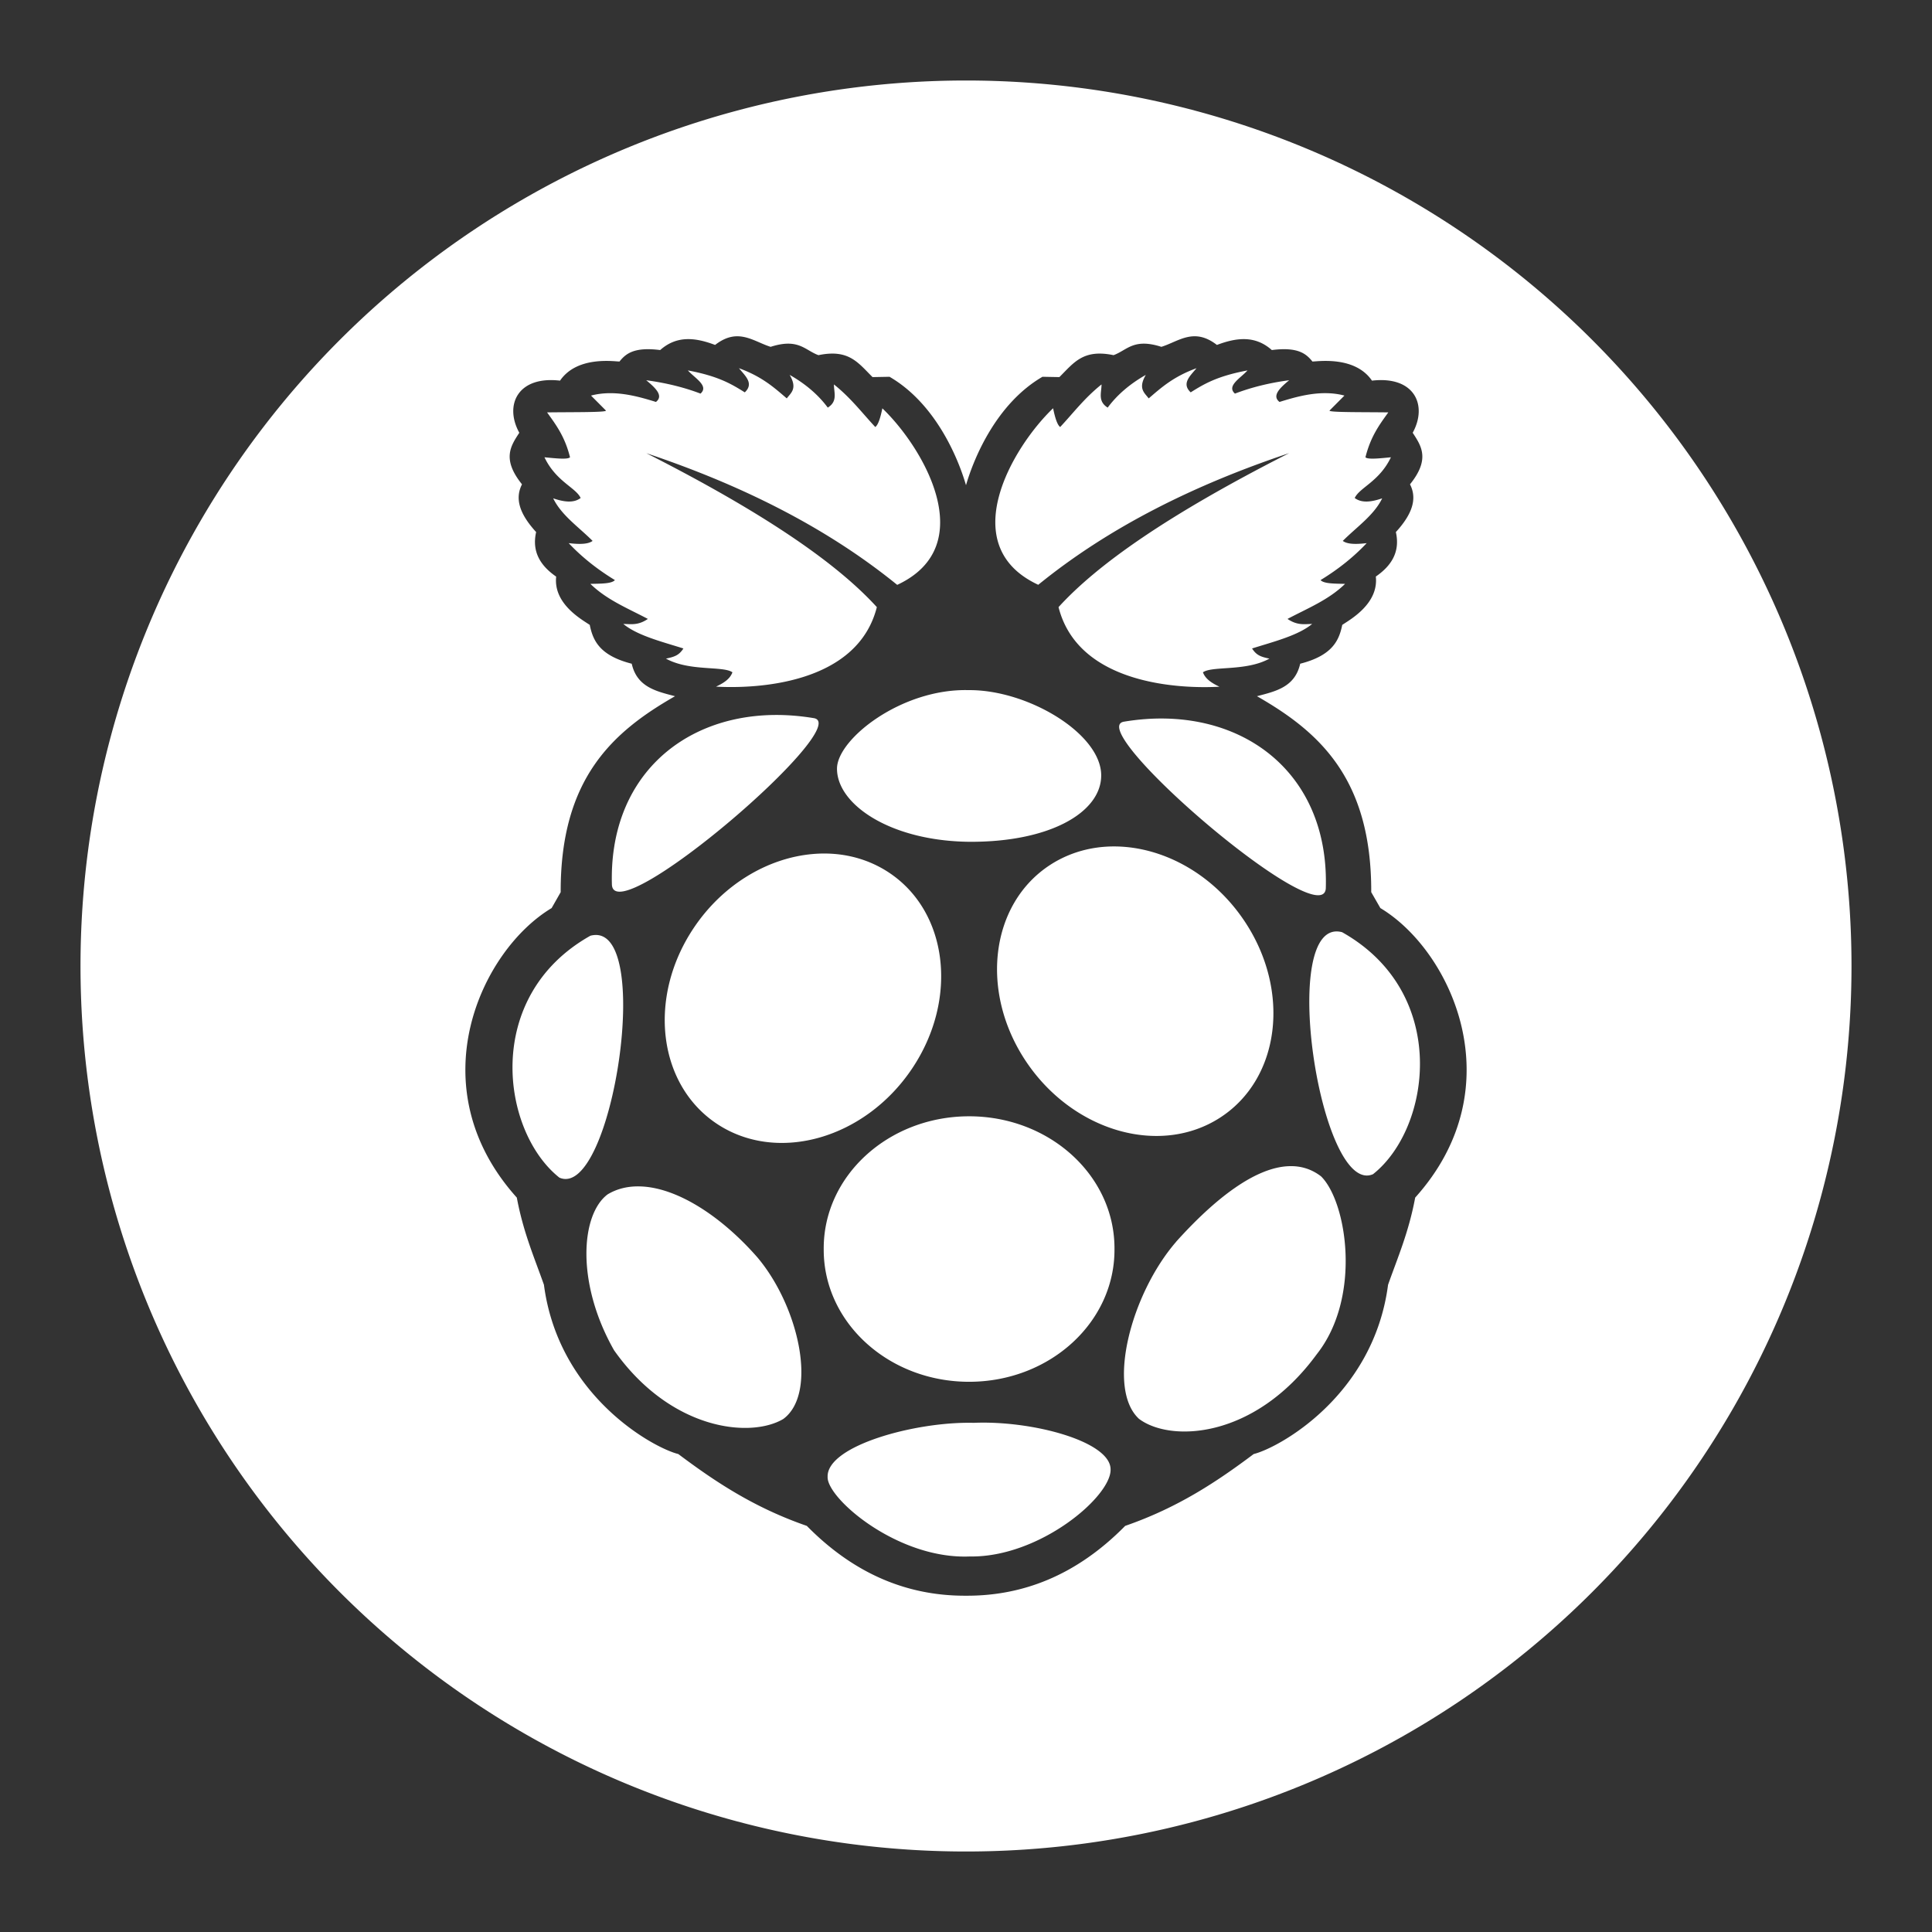 <?xml version="1.0" encoding="UTF-8" standalone="no"?>
<svg
   xmlns:dc="http://purl.org/dc/elements/1.1/"
   xmlns:cc="http://creativecommons.org/ns#"
   xmlns:rdf="http://www.w3.org/1999/02/22-rdf-syntax-ns#"
   xmlns:svg="http://www.w3.org/2000/svg"
   xmlns="http://www.w3.org/2000/svg"
   xmlns:sodipodi="http://sodipodi.sourceforge.net/DTD/sodipodi-0.dtd"
   xmlns:inkscape="http://www.inkscape.org/namespaces/inkscape"
   width="48"
   height="48"
   viewBox="0 0 48 48"
   version="1.1"
   id="svg994"
   sodipodi:docname="raspberry.svg"
   inkscape:version="0.92.4 5da689c313, 2019-01-14">
  <rect x="0" y="0" width="48" height="48" fill="#333333" stroke="none"/>
  <defs
     id="defs998">
    <clipPath
       clipPathUnits="userSpaceOnUse"
       id="clipPath1595">
      <rect
         style="opacity:1;fill:#000000;fill-opacity:1;fill-rule:nonzero;stroke:#ffffff;stroke-width:60;stroke-linecap:round;stroke-linejoin:round;stroke-miterlimit:4;stroke-dasharray:none;stroke-dashoffset:0;stroke-opacity:1"
         id="rect1597"
         width="756.61"
         height="912.814"
         x="-1065.763"
         y="-508.475" />
    </clipPath>
  </defs>
  <sodipodi:namedview
     pagecolor="#ffffff"
     bordercolor="#666666"
     borderopacity="1"
     objecttolerance="10"
     gridtolerance="10"
     guidetolerance="10"
     inkscape:pageopacity="0"
     inkscape:pageshadow="2"
     inkscape:window-width="2160"
     inkscape:window-height="1360"
     id="namedview996"
     showgrid="true"
     inkscape:snap-global="false"
     inkscape:zoom="6.9532167"
     inkscape:cx="1.6450239"
     inkscape:cy="46.580123"
     inkscape:window-x="0"
     inkscape:window-y="44"
     inkscape:window-maximized="1"
     inkscape:current-layer="svg994">
    <inkscape:grid
       type="xygrid"
       id="grid1548" />
  </sodipodi:namedview>
  <path
     style="fill:#ffffff;fill-opacity:1"
     d="M 24 2 A 22 22 0 0 0 2 24 A 22 22 0 0 0 24 46 A 22 22 0 0 0 46 24 A 22 22 0 0 0 24 2 z M 18.295 8.355 C 18.602 8.346 18.863 8.529 19.146 8.617 C 19.838 8.395 19.994 8.7 20.334 8.824 C 21.088 8.667 21.316 9.009 21.678 9.369 L 22.1 9.361 C 23.236 10.021 23.8 11.364 24 12.055 C 24.2 11.364 24.764 10.021 25.9 9.361 L 26.32 9.369 C 26.682 9.009 26.912 8.667 27.666 8.824 C 28.005 8.7 28.162 8.395 28.854 8.617 C 29.285 8.483 29.663 8.127 30.234 8.57 C 30.715 8.388 31.181 8.326 31.598 8.697 C 32.241 8.615 32.449 8.784 32.607 8.982 C 32.749 8.98 33.666 8.84 34.086 9.457 C 35.142 9.334 35.475 10.067 35.098 10.752 C 35.313 11.081 35.536 11.407 35.031 12.033 C 35.21 12.382 35.1 12.76 34.68 13.219 C 34.79 13.709 34.573 14.054 34.182 14.324 C 34.255 14.996 33.556 15.386 33.348 15.525 C 33.268 15.917 33.1 16.286 32.303 16.49 C 32.171 17.073 31.693 17.175 31.229 17.297 C 32.763 18.175 34.077 19.331 34.068 22.166 L 34.295 22.561 C 36.054 23.614 37.635 27.001 35.16 29.754 C 34.999 30.616 34.728 31.235 34.486 31.92 C 34.125 34.68 31.77 35.972 31.148 36.125 C 30.238 36.808 29.268 37.456 27.955 37.91 C 26.718 39.167 25.377 39.645 24.029 39.645 C 24.01 39.645 23.99 39.645 23.971 39.645 C 22.623 39.645 21.282 39.167 20.045 37.91 C 18.732 37.456 17.762 36.808 16.852 36.125 C 16.23 35.972 13.875 34.68 13.514 31.92 C 13.272 31.235 13.001 30.616 12.84 29.754 C 10.365 27.001 11.946 23.614 13.705 22.561 L 13.93 22.166 C 13.921 19.33 15.237 18.175 16.771 17.297 C 16.307 17.175 15.827 17.073 15.695 16.49 C 14.898 16.286 14.732 15.917 14.652 15.525 C 14.444 15.386 13.745 14.998 13.818 14.326 C 13.428 14.056 13.209 13.709 13.32 13.219 C 12.9 12.76 12.79 12.382 12.969 12.033 C 12.465 11.407 12.687 11.081 12.902 10.752 C 12.524 10.067 12.859 9.334 13.914 9.457 C 14.334 8.84 15.249 8.98 15.391 8.982 C 15.549 8.784 15.759 8.615 16.402 8.697 C 16.819 8.326 17.285 8.388 17.766 8.57 C 17.962 8.418 18.134 8.36 18.295 8.355 z M 18.359 9.148 C 18.517 9.341 18.738 9.527 18.504 9.748 C 18.182 9.547 17.856 9.346 17.09 9.203 C 17.262 9.395 17.621 9.587 17.404 9.779 C 17 9.625 16.55 9.513 16.055 9.447 C 16.292 9.642 16.491 9.835 16.297 9.986 C 15.864 9.853 15.267 9.674 14.684 9.828 L 15.053 10.199 C 15.094 10.249 14.189 10.237 13.592 10.246 C 13.81 10.549 14.033 10.842 14.162 11.361 C 14.103 11.421 13.806 11.388 13.527 11.361 C 13.813 11.963 14.31 12.115 14.426 12.373 C 14.251 12.505 14.009 12.471 13.744 12.381 C 13.95 12.805 14.381 13.095 14.723 13.439 C 14.636 13.501 14.486 13.537 14.129 13.494 C 14.444 13.829 14.826 14.137 15.277 14.412 C 15.197 14.505 14.923 14.5 14.668 14.506 C 15.077 14.906 15.602 15.115 16.096 15.377 C 15.85 15.545 15.675 15.504 15.486 15.502 C 15.835 15.789 16.428 15.938 16.979 16.111 C 16.874 16.274 16.769 16.318 16.545 16.363 C 17.128 16.686 17.962 16.538 18.197 16.703 C 18.14 16.865 17.981 16.971 17.789 17.059 C 18.727 17.113 21.293 17.026 21.785 15.084 C 20.825 14.029 19.072 12.79 16.059 11.26 C 18.403 12.045 20.519 13.092 22.291 14.531 C 24.374 13.561 22.938 11.116 21.922 10.145 C 21.87 10.401 21.813 10.562 21.746 10.609 C 21.415 10.255 21.145 9.892 20.719 9.551 C 20.717 9.751 20.82 9.968 20.566 10.127 C 20.338 9.82 20.029 9.547 19.619 9.314 C 19.817 9.655 19.653 9.757 19.547 9.898 C 19.234 9.63 18.937 9.359 18.359 9.148 z M 29.727 9.148 C 29.149 9.359 28.852 9.63 28.539 9.898 C 28.433 9.757 28.269 9.655 28.467 9.314 C 28.057 9.547 27.748 9.82 27.52 10.127 C 27.266 9.968 27.369 9.751 27.367 9.551 C 26.941 9.892 26.671 10.255 26.34 10.609 C 26.273 10.562 26.216 10.399 26.164 10.143 C 25.148 11.114 23.712 13.56 25.795 14.529 C 27.566 13.089 29.683 12.043 32.029 11.258 C 29.014 12.789 27.259 14.029 26.299 15.084 C 26.791 17.026 29.359 17.115 30.297 17.061 C 30.105 16.972 29.944 16.865 29.887 16.703 C 30.122 16.538 30.956 16.686 31.539 16.363 C 31.315 16.318 31.212 16.274 31.107 16.111 C 31.658 15.938 32.251 15.789 32.6 15.502 C 32.411 15.504 32.234 15.545 31.988 15.377 C 32.481 15.115 33.009 14.906 33.418 14.506 C 33.163 14.5 32.889 14.504 32.809 14.412 C 33.26 14.137 33.64 13.829 33.955 13.494 C 33.598 13.537 33.448 13.501 33.361 13.439 C 33.703 13.095 34.134 12.805 34.34 12.381 C 34.075 12.471 33.833 12.505 33.658 12.373 C 33.774 12.115 34.271 11.963 34.557 11.361 C 34.278 11.388 33.983 11.421 33.924 11.361 C 34.054 10.842 34.274 10.549 34.492 10.246 C 33.895 10.237 32.992 10.249 33.033 10.199 L 33.402 9.828 C 32.819 9.673 32.222 9.853 31.789 9.986 C 31.595 9.835 31.792 9.642 32.029 9.447 C 31.534 9.512 31.086 9.625 30.682 9.779 C 30.465 9.587 30.822 9.395 30.994 9.203 C 30.229 9.346 29.904 9.547 29.582 9.748 C 29.348 9.527 29.569 9.341 29.727 9.148 z M 24.061 17.146 C 22.396 17.104 20.799 18.363 20.795 19.094 C 20.79 19.981 22.111 20.891 24.072 20.914 C 26.075 20.928 27.353 20.188 27.359 19.271 C 27.367 18.234 25.538 17.131 24.061 17.146 z M 19.197 17.764 C 16.886 17.806 15.121 19.382 15.203 21.988 C 15.295 23.13 21.246 18.012 20.219 17.842 C 19.87 17.784 19.527 17.758 19.197 17.764 z M 28.943 17.852 C 28.613 17.846 28.272 17.872 27.924 17.93 C 26.896 18.1 32.848 23.218 32.939 22.076 C 33.021 19.47 31.255 17.894 28.943 17.852 z M 27.973 21.043 C 27.313 20.983 26.659 21.122 26.098 21.484 C 24.601 22.45 24.33 24.64 25.494 26.375 C 26.658 28.11 28.816 28.734 30.312 27.768 C 31.809 26.802 32.078 24.612 30.914 22.877 C 30.187 21.793 29.072 21.142 27.973 21.043 z M 20.182 21.219 C 19.082 21.318 17.966 21.966 17.238 23.051 C 16.074 24.786 16.345 26.975 17.842 27.941 C 19.339 28.907 21.496 28.284 22.66 26.549 C 23.824 24.814 23.554 22.626 22.057 21.66 C 21.495 21.298 20.841 21.159 20.182 21.219 z M 33.344 23.16 C 31.728 22.734 32.798 29.747 34.113 29.172 C 35.56 28.026 36.025 24.668 33.344 23.16 z M 14.668 23.248 C 11.986 24.756 12.452 28.112 13.898 29.258 C 15.213 29.833 16.284 22.821 14.668 23.248 z M 24.059 27.734 C 22.063 27.744 20.454 29.221 20.465 31.033 L 20.465 31.066 C 20.475 32.879 22.101 34.34 24.096 34.33 C 26.091 34.321 27.7 32.845 27.689 31.033 C 27.689 31.022 27.689 31.01 27.689 30.998 C 27.679 29.186 26.054 27.725 24.059 27.734 z M 32.037 28.973 C 31.191 28.994 30.18 29.783 29.221 30.85 L 29.221 30.852 C 28.103 32.141 27.481 34.492 28.297 35.25 C 29.077 35.839 31.169 35.758 32.715 33.645 C 33.838 32.225 33.462 29.854 32.82 29.225 C 32.582 29.043 32.319 28.965 32.037 28.973 z M 15.93 29.477 C 15.627 29.464 15.345 29.524 15.096 29.674 C 14.429 30.174 14.306 31.875 15.256 33.547 C 16.664 35.539 18.645 35.739 19.461 35.254 C 20.323 34.619 19.852 32.466 18.818 31.24 C 17.929 30.224 16.839 29.515 15.93 29.477 z M 24.189 35.35 C 22.747 35.314 20.536 35.919 20.562 36.693 C 20.539 37.222 22.299 38.746 24.094 38.67 C 25.826 38.699 27.616 37.177 27.592 36.504 C 27.588 35.81 25.641 35.287 24.189 35.35 z "
     id="circle992" />
  <path
     style="fill:none;stroke:#ffffff;stroke-width:60;stroke-linecap:butt;stroke-linejoin:miter;stroke-miterlimit:4;stroke-dasharray:none;stroke-opacity:1"
     d="M -937.372,46.922 -625.182,165.338"
     id="path1571"
     inkscape:connector-curvature="0"
     sodipodi:nodetypes="cc" />
</svg>
